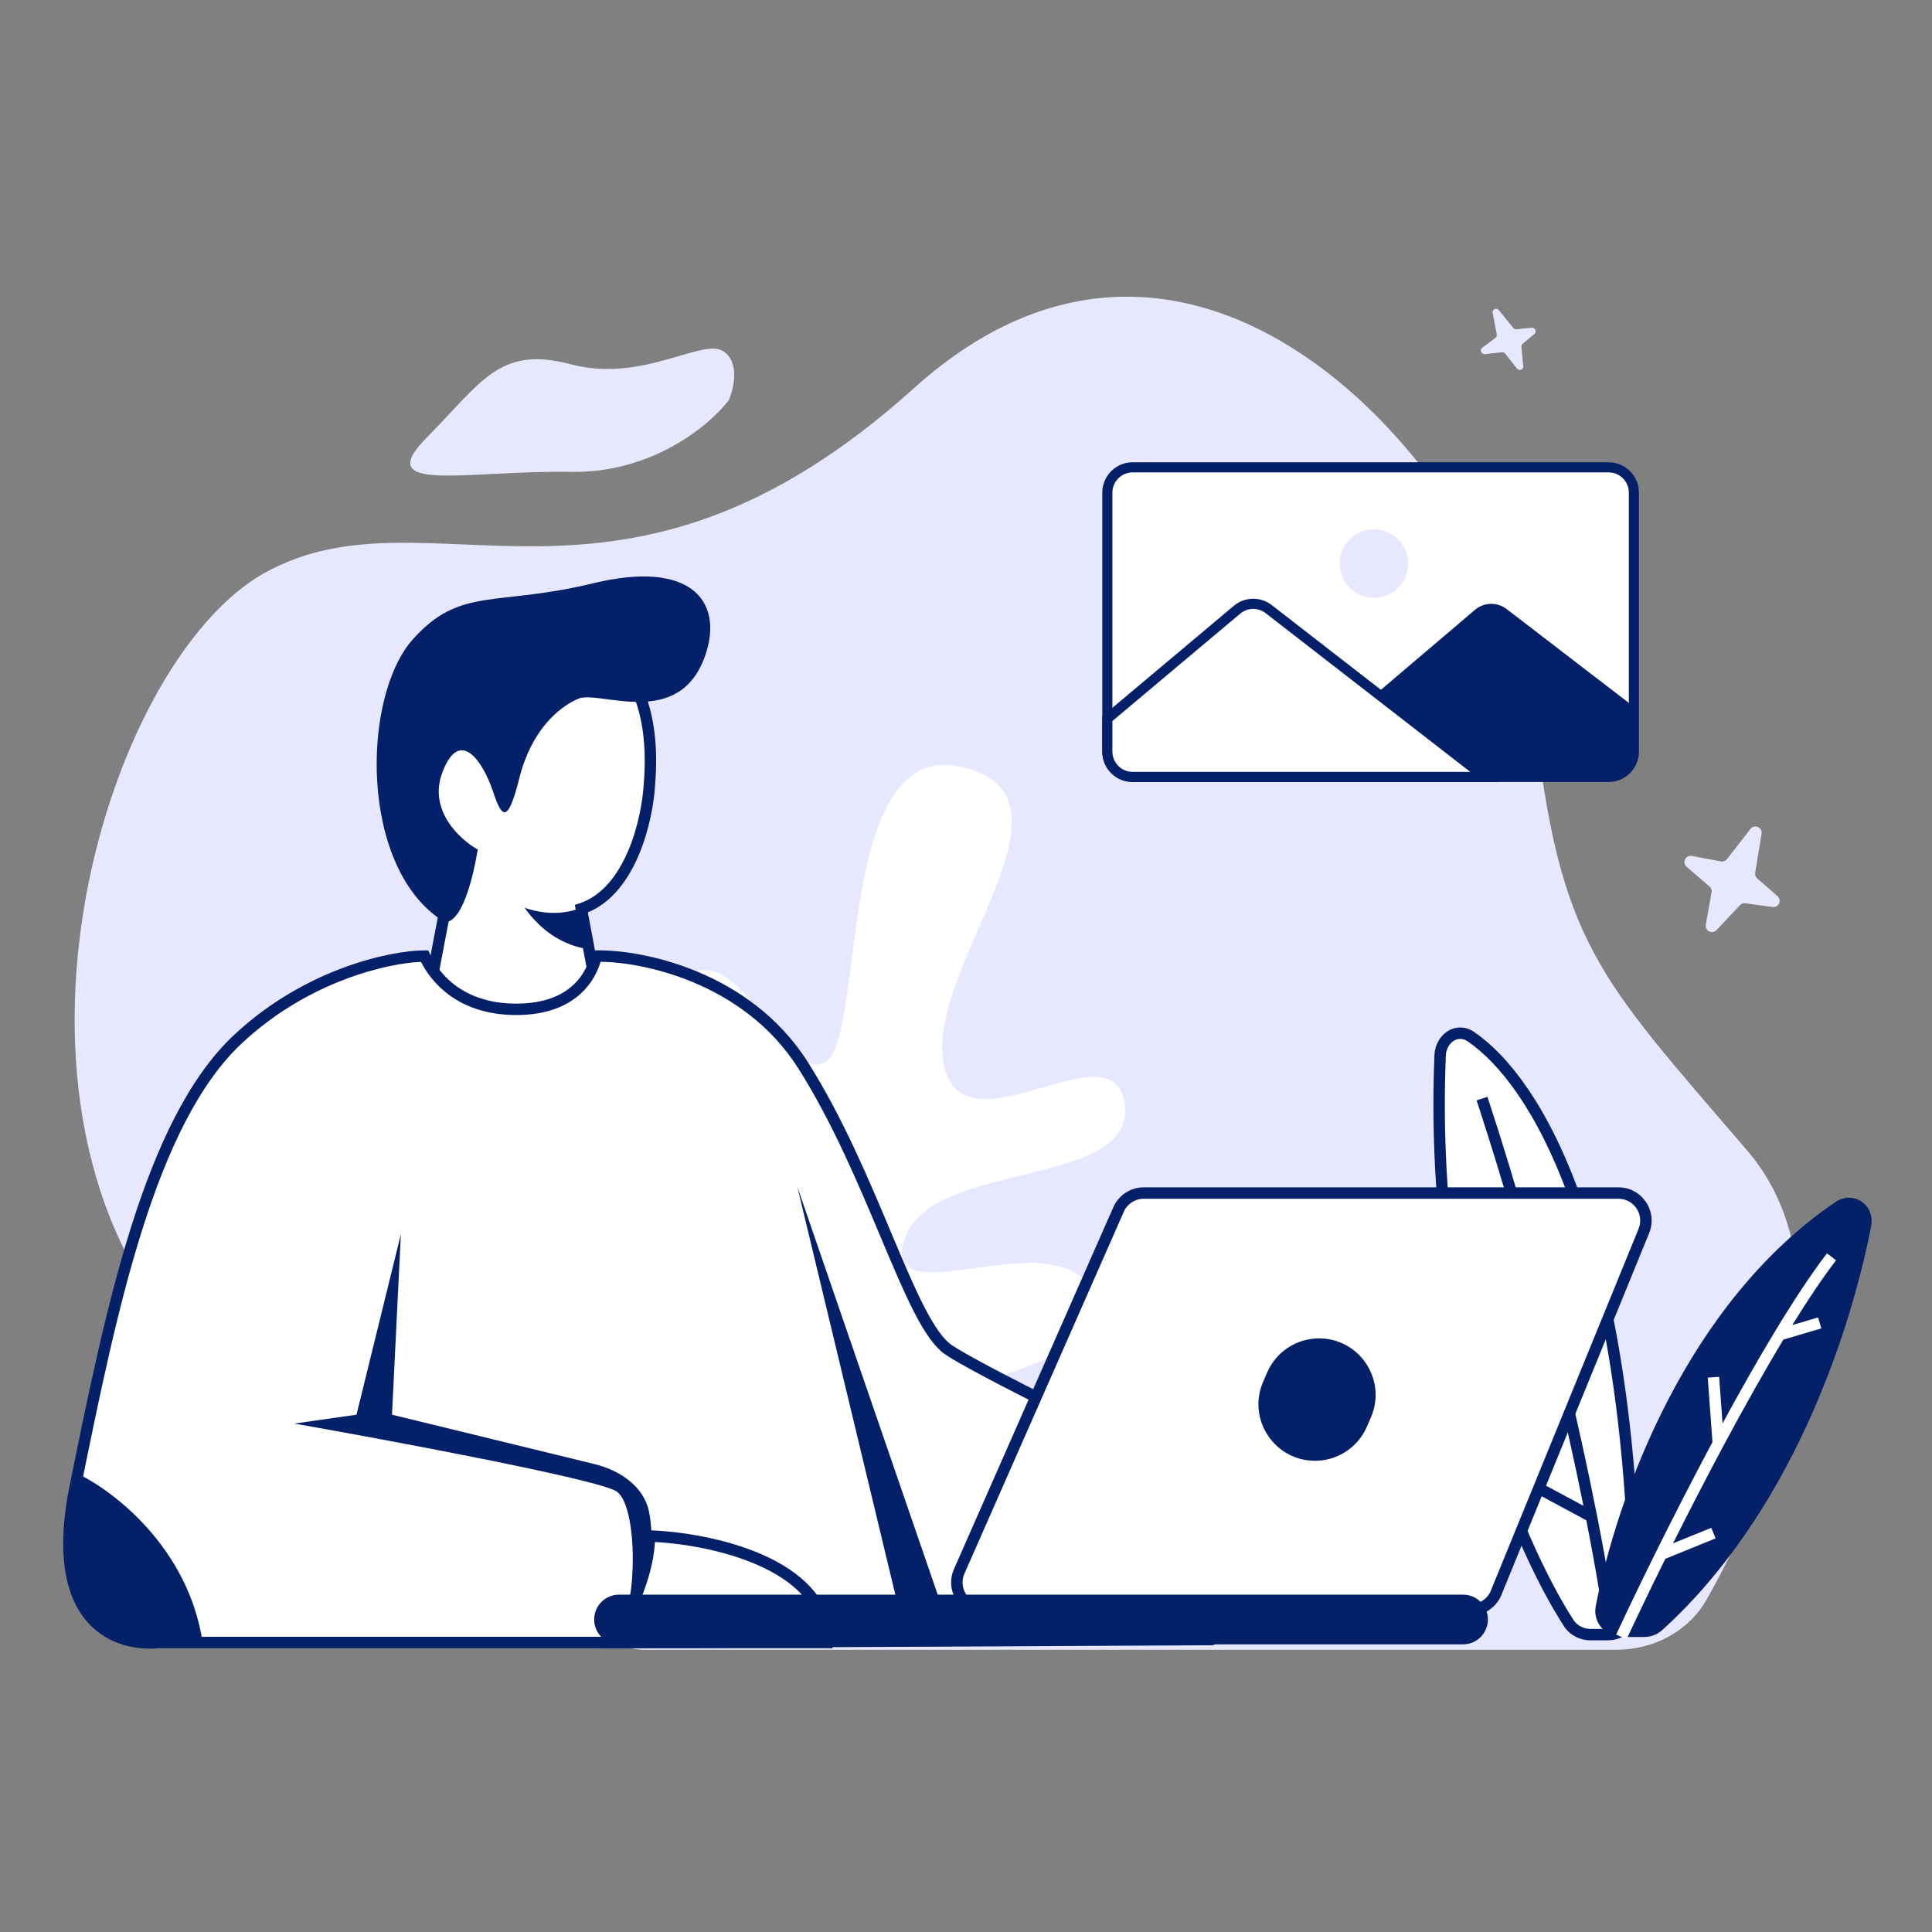 <svg xmlns="http://www.w3.org/2000/svg" width="3000" height="3000" fill="none" viewBox="0 0 3000 3000" id="man-working-on-laptop"><rect x="0" y="0" width="3000" height="3000" fill="#808080" stroke="none"/><path fill="#E7E8FF" d="M2382.11 1109C2421.86 1465.58 2479.28 1514.01 2713.38 1786.95C2874.63 1974.97 2759.28 2291.8 2649.86 2483.95C2621.48 2533.78 2567.15 2561.77 2509.69 2561.77H999.891C871.992 2561.77 401.62 2193.53 310.605 2103.92C-51.578 1747.33 156.015 1029.75 412.193 888.878C668.37 748.004 959.883 1016.55 1419.24 602.727C1878.59 188.907 2345.3 778.82 2382.11 1109Z"></path><path fill="#E7E8FF" d="M886.483 732.722C1013.29 735.067 1102.81 659.462 1131.72 621.367C1139.7 602.808 1149.07 561.587 1122.75 545.177C1089.85 524.664 997.138 594.994 886.483 565.69C775.827 536.386 748.91 592.063 662.179 679.975C575.448 767.887 727.975 729.792 886.483 732.722Z"></path><path fill="#fff" d="M948.893 2535.17H1404.08C1530.78 2488.65 1699.71 2432.83 1657.48 2325.84 1615.24 2218.85 1404.08 2363.06 1347.77 2260.72 1291.45 2158.38 1746.64 2144.43 1699.71 2014.18 1652.78 1883.93 1366.54 2051.39 1404.08 1925.79 1441.62 1800.2 1760.71 1846.71 1746.64 1716.47 1732.56 1586.22 1493.24 1800.2 1465.08 1651.34 1436.92 1502.49 1695.02 1237.34 1493.24 1190.82 1291.45 1144.3 1347.77 1628.08 1277.38 1651.34 1206.99 1674.6 1141.29 1423.41 1042.75 1535.05 944.201 1646.69 1113.13 1897.88 1042.75 2014.18 972.357 2130.47 873.812 1697.86 761.189 1897.88 671.091 2057.9 848.785 2389.42 948.893 2535.17zM691.401 1411.09L673.023 1507.57 691.401 1608.64C738.876 1614.77 835.663 1627.02 843.014 1627.02 850.365 1627.02 904.272 1581.08 930.307 1558.11L902.741 1411.09C979.926 1385.36 1005.35 1271.73 1008.41 1218.12 1026.79 997.595 879.769 970.029 852.203 970.029 824.637 970.029 650.052 970.029 627.08 1153.8 608.702 1300.82 662.303 1386.58 691.401 1411.09z"></path><path fill="#032068" fill-rule="evenodd" d="M741.622 1001.06C694.102 1022.9 646.937 1066.42 635.877 1154.9C617.799 1299.53 670.728 1382.09 697.111 1404.31L701.08 1407.65L682.041 1507.61L698.963 1600.68C722.467 1603.7 754.997 1607.84 783.339 1611.33C798.856 1613.25 813.098 1614.96 823.91 1616.2C829.319 1616.83 833.842 1617.32 837.225 1617.66C838.919 1617.83 840.296 1617.96 841.339 1618.05C841.572 1618.07 841.784 1618.08 841.974 1618.1C842.313 1617.93 842.764 1617.68 843.338 1617.35C845.213 1616.25 847.764 1614.55 850.921 1612.28C857.2 1607.77 865.281 1601.44 874.06 1594.3C889.962 1581.37 907.809 1566.05 920.664 1554.78L892.603 1405.12L899.938 1402.68C934.985 1390.99 959.233 1358.97 975.221 1321.57C991.124 1284.38 998.075 1243.61 999.56 1217.62L999.567 1217.5L999.577 1217.39C1008.58 1109.3 977.048 1050.19 941.573 1017.94C905.613 985.247 864.242 978.894 852.203 978.894C838.604 978.894 789.727 978.938 741.622 1001.06ZM841.251 1618.42C841.251 1618.42 841.294 1618.4 841.374 1618.37C841.291 1618.41 841.251 1618.42 841.251 1618.42ZM852.126 961.164H852.203C867.731 961.164 913.652 968.594 953.499 1004.82C993.817 1041.47 1026.59 1106.38 1017.26 1218.75C1015.66 1246.35 1008.37 1289.14 991.523 1328.54C975.726 1365.49 950.831 1401.01 912.827 1416.78L939.948 1561.42L936.172 1564.75C923.102 1576.29 903.021 1593.6 885.249 1608.06C876.378 1615.27 867.976 1621.86 861.267 1626.68C857.93 1629.08 854.859 1631.15 852.278 1632.66C850.996 1633.41 849.67 1634.11 848.387 1634.66C847.361 1635.1 845.345 1635.89 843.014 1635.89C840.521 1635.89 832.371 1635.02 821.89 1633.82C811.003 1632.57 796.702 1630.84 781.169 1628.93C750.097 1625.1 714.014 1620.5 690.266 1617.44L683.838 1616.61L664.006 1507.53L681.757 1414.34C649.638 1383.84 600.356 1296.12 618.283 1152.7C630.194 1057.42 681.808 1009.04 734.215 984.946C785.943 961.164 838.045 961.164 852.126 961.164Z"></path><path fill="#fff" d="M245.742 2550.49H967.056L1881.33 2545.89C1937.91 2509 1953.74 2449.47 1953.89 2398.98C1954.02 2357.61 1924.2 2324.33 1886.93 2306.36C1738.88 2234.99 1514.17 2124.54 1472.43 2095.65C1412.71 2054.3 1357.58 1829.17 1247.31 1654.59C1159.1 1514.92 993.091 1483.07 925.707 1484.6C919.581 1512.16 893.546 1567.3 801.659 1567.3C709.772 1567.3 671.486 1512.16 659.234 1484.6C611.759 1484.6 480.054 1510.33 369.79 1613.24C232.055 1741.79 172.315 2035.51 117.215 2306.42L117.1 2306.99C72.994 2523.84 184.484 2556.61 245.742 2550.49Z"></path><path fill="#032068" fill-rule="evenodd" d="M932.57 1493.42C928.271 1507.93 919.349 1526.73 901.84 1542.81C881.228 1561.74 849.511 1576.16 801.659 1576.16C710.792 1576.16 669.223 1524.42 653.683 1493.57C603.879 1495.48 480.124 1522.39 375.839 1619.72C308.722 1682.36 259.91 1786.06 220.966 1909.12C182.096 2031.95 153.475 2172.62 125.902 2308.19L125.787 2308.75C103.985 2415.95 121.189 2475 148.601 2506.54C176.071 2538.14 215.922 2544.56 244.86 2541.67L245.3 2541.62H967.056L1878.64 2537.04C1930.02 2502.31 1944.88 2447.15 1945.03 2398.95C1945.14 2362.24 1918.57 2331.46 1883.08 2314.35C1809.04 2278.65 1715.8 2233.17 1635.84 2193C1556.24 2153 1488.9 2117.83 1467.39 2102.94C1450.45 2091.21 1434.96 2067.51 1419.69 2037.9C1404.21 2007.89 1388.14 1970.08 1370.65 1928.52C1369.47 1925.71 1368.28 1922.87 1367.08 1920.02C1332.77 1838.41 1292.64 1742.96 1239.82 1659.32C1196.93 1591.41 1135.03 1549.56 1075.31 1524.83C1019.39 1501.69 965.829 1493.76 932.57 1493.42ZM1082.09 1508.45C1144.27 1534.19 1209.49 1578.1 1254.81 1649.86C1308.43 1734.76 1349.06 1831.41 1383.25 1912.74C1384.51 1915.73 1385.76 1918.7 1387 1921.64C1404.54 1963.35 1420.35 2000.49 1435.45 2029.78C1450.76 2059.46 1464.56 2079.41 1477.48 2088.36C1497.7 2102.36 1563.59 2136.86 1643.8 2177.16C1723.64 2217.27 1816.78 2262.7 1890.78 2298.38C1929.82 2317.2 1962.9 2352.99 1962.76 2399.01C1962.6 2451.12 1946.21 2514.17 1886.18 2553.32L1883.99 2554.75L967.101 2559.35L967.056 2559.35H246.177C213.876 2562.48 167.631 2555.46 135.219 2518.17C102.598 2480.64 86.109 2414.88 108.413 2305.22L108.584 2304.38C136.095 2169.12 164.881 2027.58 204.062 1903.77C243.198 1780.11 293.122 1672.67 363.741 1606.76C475.864 1502.11 609.83 1475.73 659.234 1475.73H664.995L667.335 1481C678.62 1506.39 714.275 1558.43 801.659 1558.43C845.695 1558.43 872.939 1545.28 889.847 1529.76C906.923 1514.07 914.267 1495.21 917.053 1482.67L918.56 1475.89L925.505 1475.74C960.434 1474.94 1020.01 1482.75 1082.09 1508.45Z" clip-rule="evenodd"></path><path fill="#032068" d="M553.563 2196.72L622.478 1916.47 608.695 2196.72 922.507 2273.26C962.8 2283.09 1000.48 2308.14 1008.1 2348.91 1021.71 2421.63 994.577 2498.97 962.46 2527.52 990.026 2488.07 990.026 2339.15 957.866 2316.18 932.137 2297.8 613.289 2238.07 457.081 2210.51L553.563 2196.72zM1238.13 1842.96L1408.12 2550.49H1481.63L1238.13 1842.96zM741.921 1319.2C723.543 1425.79 697.509 1437.12 686.788 1429.46 558.146 1346.77 561.25 1082.55 640.845 993.001 714.355 910.302 769.487 942.463 921.101 905.708 1072.71 868.954 1123.25 933.274 1095.69 1015.97 1056 1135.02 930.289 1071.11 898.129 1084.89 865.968 1098.67 824.619 1135.43 806.242 1208.94 787.864 1282.45 778.676 1268.66 764.893 1227.31 751.109 1185.96 714.355 1126.24 686.788 1199.75 664.736 1258.55 714.355 1303.89 741.921 1319.2z"></path><path fill="#fff" d="M1284.06 2550.49C1284.06 2425.52 1098.76 2388.15 1008.4 2385.09C1008.4 2447.57 970.116 2521.39 948.676 2550.49H1284.06Z"></path><path fill="#032068" fill-rule="evenodd" d="M999.537 2375.92L1008.7 2376.23C1054.61 2377.79 1124.72 2388.02 1183.69 2413.96C1242.39 2439.78 1292.93 2482.64 1292.93 2550.49V2559.35H931.132L941.539 2545.23C951.77 2531.35 966.361 2506.27 978.376 2476.95C990.413 2447.57 999.537 2414.71 999.537 2385.09V2375.92ZM1017.01 2394.35C1015.38 2424.5 1006.09 2456.08 994.783 2483.67C985.565 2506.17 974.831 2526.43 965.333 2541.62H1274.85C1270.72 2489.38 1230.1 2453.75 1176.55 2430.19C1123.91 2407.04 1061.27 2396.81 1017.01 2394.35Z" clip-rule="evenodd"></path><path fill="#fff" d="M2177.04 2542.04C2177.04 2430.96 2030.19 2407.36 1950.98 2404.64C1950.98 2460.18 1901.8 2516.18 1883 2542.04H2177.04Z"></path><path fill="#032068" fill-rule="evenodd" d="M1942.11 2395.46L1951.28 2395.78C1991.33 2397.15 2049.13 2403.8 2097.23 2424.57 2145.44 2445.39 2185.9 2481.47 2185.9 2542.04V2550.91H1865.6L1875.83 2536.83C1878.47 2533.2 1881.58 2529.13 1885 2524.66 1894.32 2512.45 1905.92 2497.27 1916.46 2479.88 1930.82 2456.17 1942.11 2429.97 1942.11 2404.64V2395.46zM1959.44 2413.87C1957.11 2440.83 1945.02 2466.94 1931.62 2489.06 1921.4 2505.93 1909.91 2521.25 1900.81 2533.18H2167.82C2164.18 2487.84 2132.52 2459.12 2090.2 2440.84 2048.35 2422.77 1997.8 2415.86 1959.44 2413.87zM107.27 2384.65C105.098 2473.35 136.199 2550.49 231.099 2550.49H314.674C292.622 2403.47 175.973 2314.65 120.839 2288.61 119.628 2294.56 118.421 2300.5 117.215 2306.42L117.1 2306.99C111.224 2335.88 108.109 2361.67 107.27 2384.65z" clip-rule="evenodd"></path><path fill="#032068" d="M814.557 1409.69C857.346 1423.95 886.992 1415.63 901.85 1409.69L915.633 1474.01C858.58 1466.88 826.443 1426.03 814.557 1409.69Z"></path><path fill="#fff" d="M1719.47 765.021C1719.47 743.297 1737.03 725.686 1758.69 725.686H2497.89C2519.55 725.686 2537.11 743.297 2537.11 765.021V1167.06C2537.11 1188.79 2519.55 1206.4 2497.89 1206.4H1758.69C1737.03 1206.4 1719.47 1188.79 1719.47 1167.06V765.021Z"></path><path fill="#032068" fill-rule="evenodd" d="M1711.63 765.021C1711.63 738.952 1732.7 717.819 1758.69 717.819H2497.89C2523.88 717.819 2544.95 738.952 2544.95 765.021V1167.06C2544.95 1193.13 2523.88 1214.27 2497.89 1214.27H1758.69C1732.7 1214.27 1711.63 1193.13 1711.63 1167.06V765.021ZM1758.69 733.553C1741.36 733.553 1727.32 747.642 1727.32 765.021V1167.06C1727.32 1184.44 1741.36 1198.53 1758.69 1198.53H2497.89C2515.22 1198.53 2529.26 1184.44 2529.26 1167.06V765.021C2529.26 747.642 2515.22 733.553 2497.89 733.553H1758.69Z" clip-rule="evenodd"></path><path fill="#032068" d="M2290.26 946.962L2091.63 1115.91V1164.24C2091.63 1185.96 2109.19 1203.57 2130.85 1203.57H2497.88C2519.54 1203.57 2537.1 1185.96 2537.1 1164.24V1097.49L2339.47 945.729C2324.82 934.479 2304.33 934.993 2290.26 946.962Z"></path><path fill="#E7E8FF" d="M2186.63 875.12C2186.63 904.552 2162.84 928.412 2133.5 928.412C2104.15 928.412 2080.36 904.552 2080.36 875.12C2080.36 845.688 2104.15 821.828 2133.5 821.828C2162.84 821.828 2186.63 845.688 2186.63 875.12Z"></path><path fill="#fff" d="M1920.82 946.785L1719.47 1115.91L1719.47 1167.06C1719.47 1188.79 1737.03 1206.4 1758.69 1206.4H2305.91L1970 945.826C1955.42 934.517 1934.95 934.915 1920.82 946.785Z"></path><path fill="#032068" fill-rule="evenodd" d="M1965.2 952.049C1953.54 943.001 1937.16 943.32 1925.86 952.816L1727.32 1119.59L1727.32 1167.06C1727.32 1184.44 1741.36 1198.53 1758.69 1198.53H2282.95L1965.2 952.049ZM1915.79 940.754C1932.74 926.51 1957.3 926.032 1974.8 939.604L2328.88 1214.27H1758.69C1732.7 1214.27 1711.63 1193.13 1711.63 1167.06L1711.63 1112.24L1915.79 940.754Z" clip-rule="evenodd"></path><path fill="#fff" d="M2236.23 1638.8C2218.68 2069.31 2353.51 2392.14 2435.72 2520.06C2443.2 2531.7 2456.18 2538.23 2470.02 2538.23H2496.76C2520.4 2538.23 2539.56 2518.7 2539.19 2495.06C2529.97 1918.08 2385.85 1679.43 2284.1 1609.77C2262.37 1594.9 2237.3 1612.49 2236.23 1638.8Z"></path><path fill="#032068" fill-rule="evenodd" d="M2257.19 1616.31C2250.68 1620.47 2245.51 1628.7 2245.09 1639.16C2227.61 2067.78 2361.92 2388.82 2443.18 2515.26C2448.9 2524.17 2458.94 2529.36 2470.02 2529.36H2496.76C2515.43 2529.36 2530.62 2513.9 2530.32 2495.2C2525.72 2207.37 2487.48 2004.48 2437.99 1865.14C2388.45 1725.65 2327.87 1650.48 2279.1 1617.09C2271.28 1611.74 2263.43 1612.32 2257.19 1616.31ZM2247.64 1601.37C2259.64 1593.7 2275.19 1592.93 2289.11 1602.46C2342.09 1638.73 2404.44 1717.7 2454.7 1859.2C2505.01 2000.84 2543.43 2205.76 2548.05 2494.92C2548.51 2523.49 2525.37 2547.09 2496.76 2547.09H2470.02C2453.41 2547.09 2437.51 2539.24 2428.26 2524.85C2345.11 2395.46 2209.74 2070.84 2227.37 1638.44C2228.02 1622.59 2235.92 1608.86 2247.64 1601.37Z" clip-rule="evenodd"></path><path fill="#032068" d="M2849.91 1866.61C2619.66 2022.98 2511.65 2320.19 2477.88 2493.95C2472.96 2519.28 2492.88 2541.89 2518.68 2541.89H2553.04C2563.31 2541.89 2573.27 2538.23 2580.88 2531.34C2778.57 2352.54 2872.47 2074.42 2905.46 1904.09C2911.88 1870.93 2877.86 1847.64 2849.91 1866.61Z"></path><path fill="#032068" fill-rule="evenodd" d="M2309.72 1703.13C2333.62 1775.97 2355.24 1847.41 2374.69 1916.15C2390.43 1971.81 2404.75 2025.7 2417.7 2077.13L2443.43 2014.2L2459.84 2020.91L2424.94 2106.24C2447.69 2198.65 2465.87 2282.37 2479.82 2353.18C2495.96 2435.15 2506.44 2499.87 2511.76 2540.75L2494.17 2543.04C2489.01 2503.32 2478.86 2440.47 2463.23 2360.72L2385.1 2318.7L2393.5 2303.09L2458.75 2338.18C2445.24 2270.95 2428.09 2193 2407.04 2107.68C2392.74 2049.71 2376.64 1988.34 2358.66 1924.62L2278.82 1882.4L2287.11 1866.72L2351.94 1901.01C2334.05 1838.66 2314.39 1774.22 2292.87 1708.65L2309.72 1703.13Z" clip-rule="evenodd"></path><path fill="#fff" fill-rule="evenodd" d="M2783 2057.55C2807.01 2018.74 2830.05 1984.3 2851 1956.95L2836.92 1946.17C2811.95 1978.77 2784.31 2020.9 2755.85 2067.97C2729.13 2112.15 2701.6 2160.81 2674.76 2210.25L2669.47 2137.91L2651.79 2139.2L2659.1 2239.31C2627.74 2297.98 2597.72 2356.78 2571.51 2409.62C2546.8 2459.45 2525.47 2504 2509.59 2538.16L2525.66 2545.63C2541.16 2512.31 2561.89 2469 2585.91 2420.51L2663.97 2388.77L2657.29 2372.35L2597.85 2396.51C2621.75 2348.75 2648.34 2296.99 2675.95 2245.41C2706.6 2188.14 2738.47 2131.13 2769.24 2080.09L2828.13 2062.73L2823.12 2045.72L2783 2057.55Z" clip-rule="evenodd"></path><path fill="#fff" d="M1736.91 1878.04L1489.44 2440C1477.02 2468.22 1497.68 2499.89 1528.51 2499.89H2283.65C2300.99 2499.89 2316.61 2489.4 2323.16 2473.34L2552.59 1911.37C2564.05 1883.3 2543.4 1852.56 2513.08 1852.56H1775.98C1759.06 1852.56 1743.73 1862.55 1736.91 1878.04Z"></path><path fill="#032068" fill-rule="evenodd" d="M1775.98 1861.42C1762.57 1861.42 1750.43 1869.34 1745.03 1881.61L1497.56 2443.58C1487.71 2465.93 1504.08 2491.02 1528.51 2491.02H2283.65C2297.39 2491.02 2309.76 2482.71 2314.96 2469.99L2544.38 1908.02C2553.47 1885.78 2537.1 1861.42 2513.08 1861.42H1775.98ZM1728.8 1874.46C1737.04 1855.76 1755.54 1843.69 1775.98 1843.69H2513.08C2549.7 1843.69 2574.64 1880.81 2560.8 1914.72L2331.37 2476.69C2323.46 2496.08 2304.59 2508.75 2283.65 2508.75H1528.51C1491.28 2508.75 1466.33 2470.5 1481.33 2436.43L1728.8 1874.46Z" clip-rule="evenodd"></path><path fill="#032068" d="M1967.57 2131.26C1981.45 2099.08 2013.14 2078.23 2048.19 2078.23 2111.31 2078.23 2153.81 2142.84 2128.81 2200.8L2122.58 2215.24C2108.7 2247.43 2077.01 2268.27 2041.96 2268.27 1978.84 2268.27 1936.34 2203.67 1961.34 2145.71L1967.57 2131.26zM2271.79 2553.34H961.234C939.915 2553.34 922.632 2536.06 922.632 2514.74 922.632 2493.42 939.915 2476.13 961.234 2476.13H2271.79C2299.46 2476.13 2318.14 2504.37 2307.32 2529.83 2301.27 2544.08 2287.28 2553.34 2271.79 2553.34z"></path><path fill="#E7E8FF" d="M2317.83 485.911L2324.2 519.241C2324.59 521.269 2323.82 523.308 2322.2 524.527L2301.61 540.03C2297.18 543.366 2300.22 550.535 2305.8 549.912L2332.22 546.964C2334.14 546.748 2336.08 547.568 2337.3 549.119L2355.53 572.3C2358.96 576.658 2365.84 574.086 2365.31 568.641L2362.42 538.509C2362.25 536.74 2362.94 535.025 2364.29 533.902L2382.59 518.58C2386.72 515.129 2383.65 508.3 2378.23 508.862L2354.7 511.301C2352.81 511.497 2350.92 510.702 2349.71 509.198L2327.5 481.685C2323.87 477.185 2316.76 480.293 2317.83 485.911zM2718.2 1287.12L2681.64 1334.03C2679.42 1336.89 2675.79 1338.26 2672.24 1337.59L2627.05 1329.11C2617.33 1327.28 2611.47 1339.52 2618.97 1345.98L2654.48 1376.54C2657.07 1378.77 2658.3 1382.21 2657.7 1385.58L2648.79 1435.96C2647.12 1445.44 2658.76 1451.3 2665.35 1444.3L2701.83 1405.58C2703.97 1403.31 2707.07 1402.21 2710.17 1402.63L2752.38 1408.39C2761.89 1409.69 2767.28 1397.81 2760.05 1391.49L2728.65 1364.04C2726.13 1361.84 2724.93 1358.49 2725.47 1355.18L2735.37 1294.65C2736.99 1284.75 2724.36 1279.22 2718.2 1287.12z"></path></svg>
